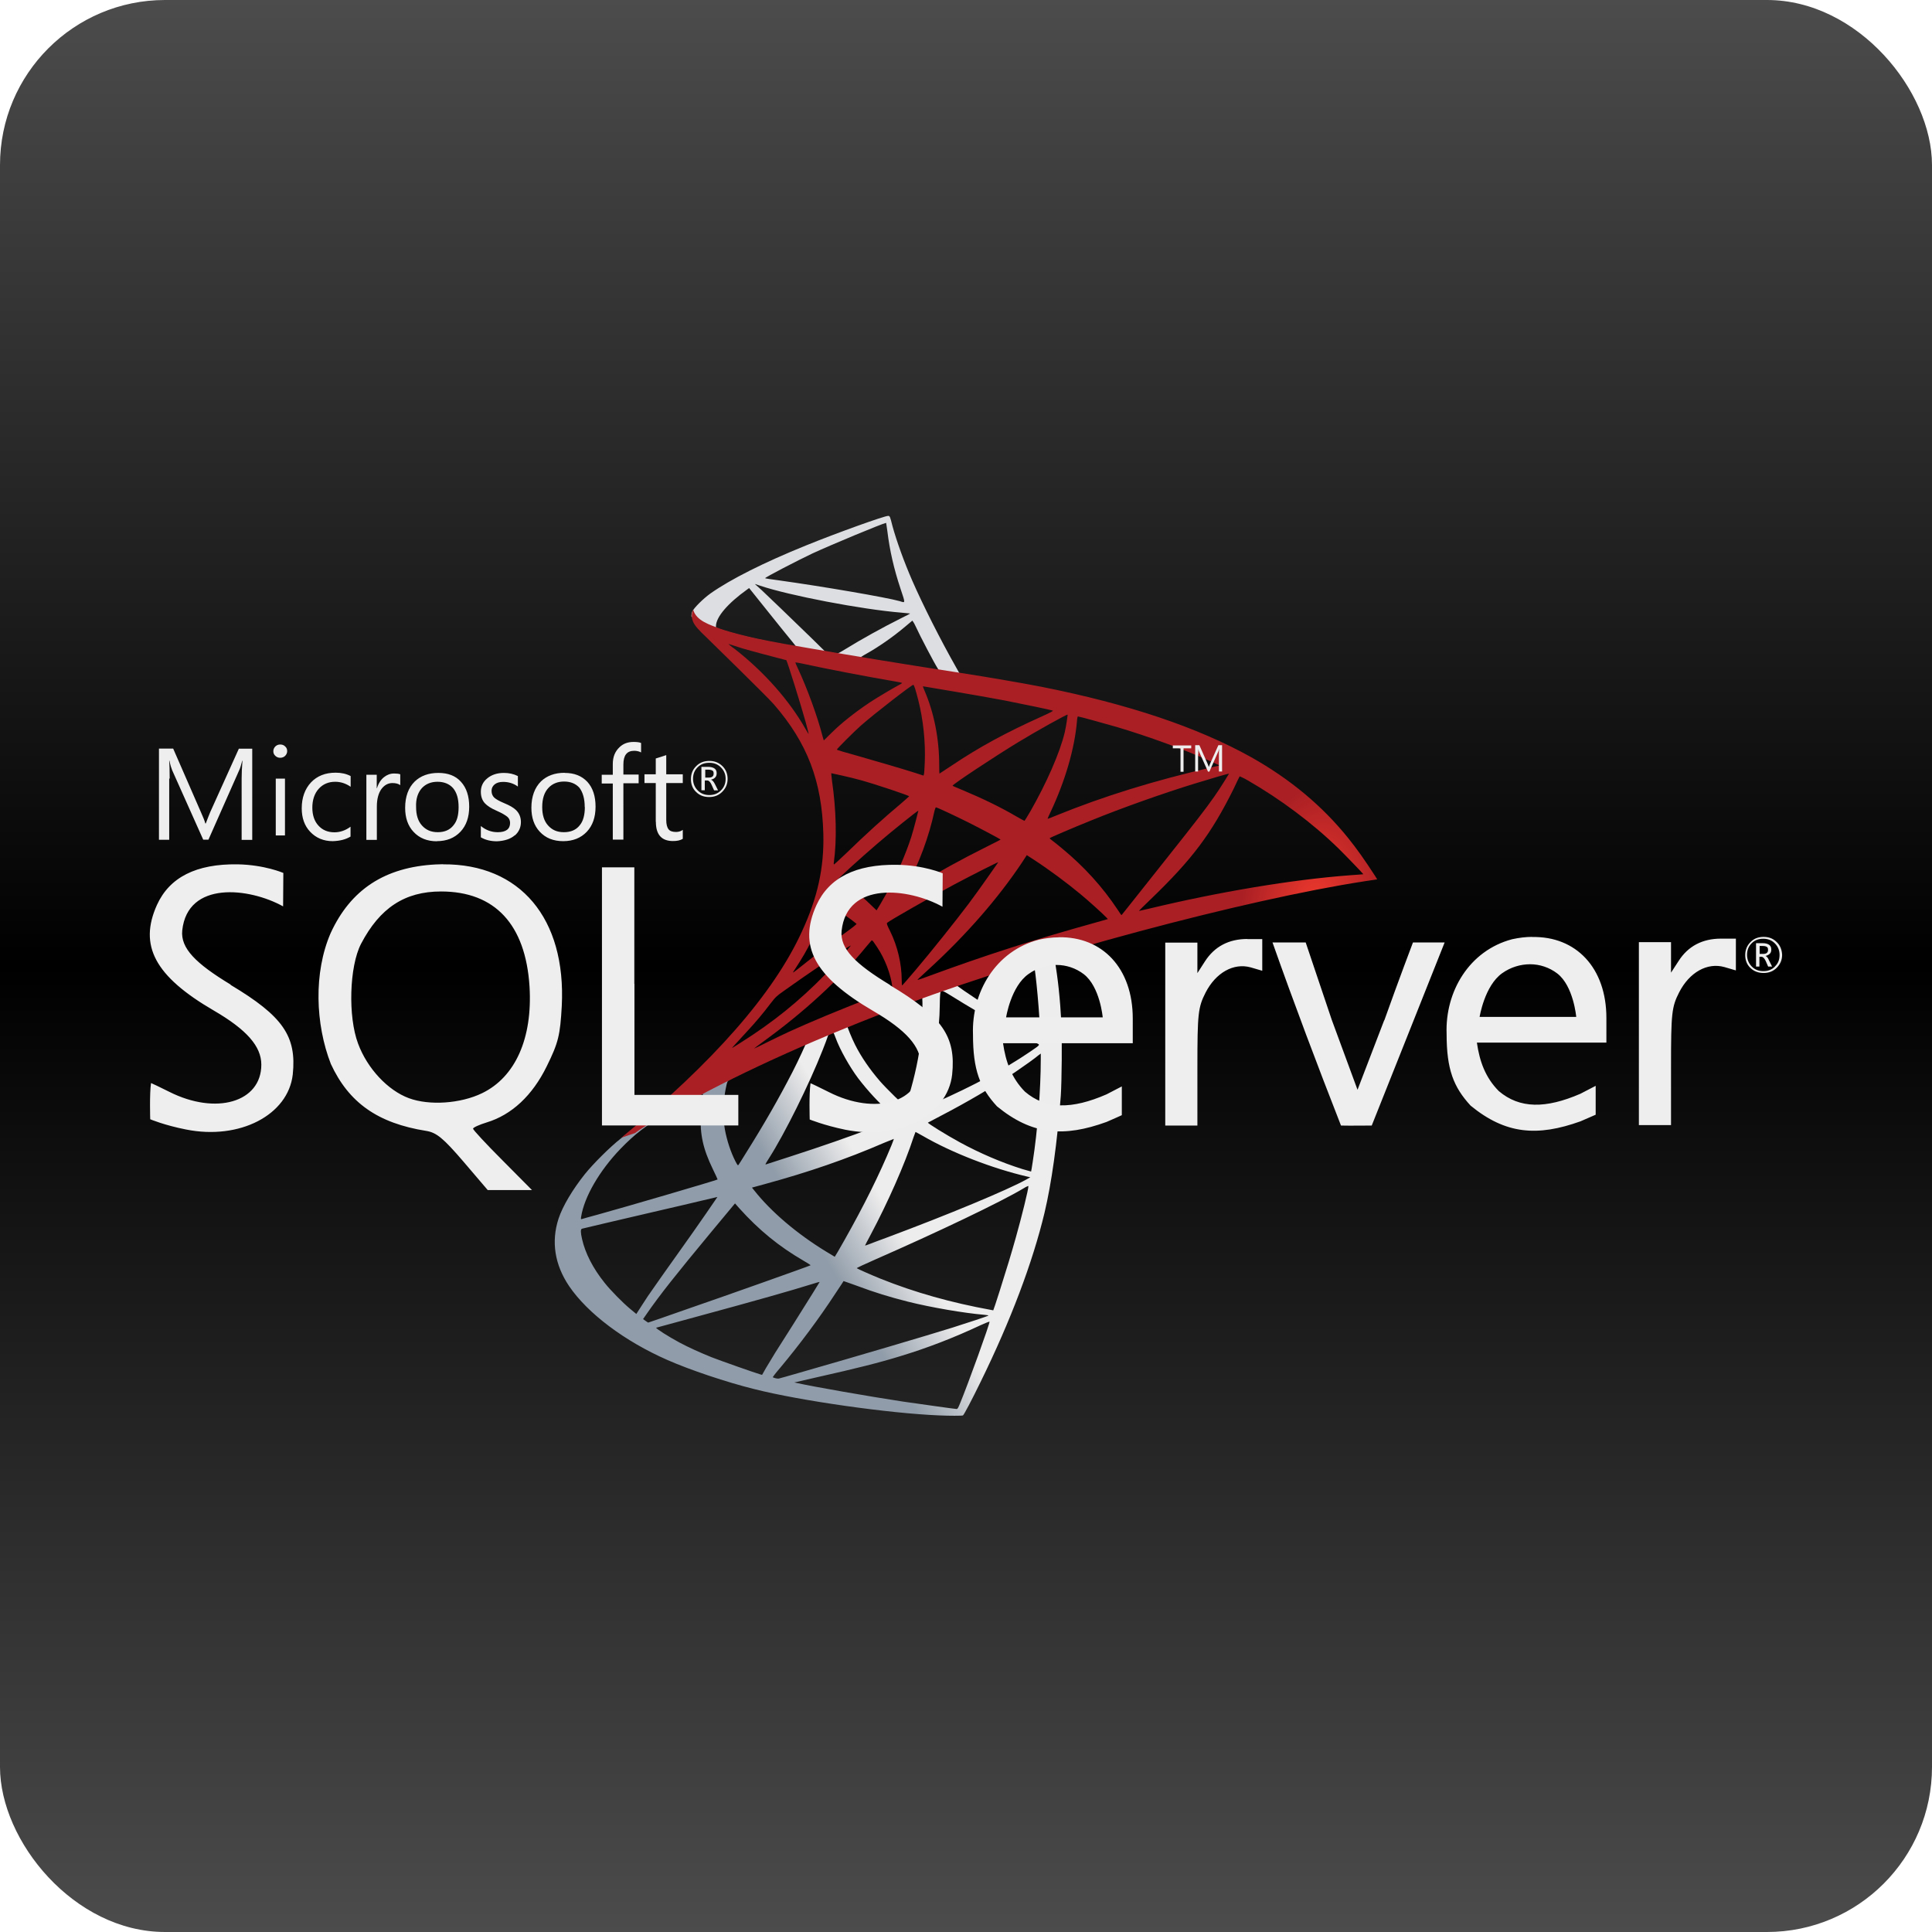 <?xml version="1.0" encoding="UTF-8"?>
<svg id="Layer_2" data-name="Layer 2" xmlns="http://www.w3.org/2000/svg"
  xmlns:xlink="http://www.w3.org/1999/xlink" viewBox="0 0 165.9 165.9">
  <defs>
    <linearGradient id="grad1" x1="0%" y1="0%" x2="0%" y2="100%">
      <stop offset="0%" style="stop-color: rgba(0, 0, 0, 0.7);" />
      <stop offset="50%" style="stop-color: rgb(0, 0, 0);" />
      <stop offset="100%" style="stop-color: rgba(0, 0, 0, 0.7);" />
    </linearGradient>
    <filter id="boxShadow" x="0%" y="0%" width="140%" height="140%">
      <feDropShadow dx="5" dy="5" stdDeviation="3" flood-color="rgba(0,0,0,0.5)" />
    </filter>
    <style>
      .cls-2 {
      fill: url(#grad1);
      filter: url(#boxShadow);
      }
    </style>
  </defs>
  <defs>
    <style>
      .cls-1 {
      fill: url(#linear-gradient);
      }

      .cls-1, .cls-2, .cls-3, .cls-4, .cls-5 {
      stroke-width: 0px;
      }

      .cls-3 {
      fill: url(#linear-gradient-2);
      }

      .cls-4 {
      fill: #EEEEEE;
      }

      .cls-5 {
      fill: url(#radial-gradient);
      }
    </style>
    <linearGradient id="linear-gradient" x1="-2835.87" y1="-17525.73" x2="-2688.57" y2="-17612.77"
      gradientTransform="translate(167.05 779.93) scale(.04)" gradientUnits="userSpaceOnUse">
      <stop offset="0" stop-color="#909ca9" />
      <stop offset="1" stop-color="#eeeded" />
    </linearGradient>
    <linearGradient id="linear-gradient-2" x1="-2832.56" y1="-19166.19" x2="-2714.04" y2="-19166.19"
      gradientTransform="translate(167.05 779.93) scale(.04)" gradientUnits="userSpaceOnUse">
      <stop offset="0" stop-color="#949fab" />
      <stop offset="1" stop-color="#dcdee1" />
    </linearGradient>
    <radialGradient id="radial-gradient" cx="-10056.15" cy="323.86" fx="-10056.15" fy="323.86"
      r="157.36"
      gradientTransform="translate(-288.41 40.77) rotate(-171.46) scale(.04 .07) skewX(-.19)"
      gradientUnits="userSpaceOnUse">
      <stop offset="0" stop-color="#ef392d" />
      <stop offset="1" stop-color="#a91f24" />
    </radialGradient>
  </defs>
  <g id="Layer_1-2" data-name="Layer 1">
    <g>
      <rect class="cls-2" width="165.9" height="165.9" rx="14.17" ry="14.17" />
      <g>
        <g>
          <path class="cls-1"
            d="M92.23,80.38l-15.48,5.05-13.47,5.94-3.77.99c-.96.91-1.97,1.84-3.05,2.77-1.19,1.03-2.31,1.97-3.16,2.64-.95.75-2.35,2.15-3.07,3.04-1.06,1.33-1.91,2.75-2.27,3.84-.64,1.97-.33,3.95.91,5.79,1.59,2.34,4.76,4.73,8.46,6.35,1.88.83,5.05,1.9,7.44,2.49,3.97,1.01,11.64,2.09,15.87,2.26.85.04,2,.04,2.05,0,.09-.06.75-1.31,1.51-2.87,2.6-5.3,4.47-10.27,5.49-14.52.61-2.57,1.09-6,1.4-10.06.08-1.14.12-4.94.05-6.22-.11-2.11-.29-3.81-.58-5.49-.05-.25-.06-.47-.04-.48.05-.04.19-.08,2.09-.63l-.39-.91h0s0,0,0,0h0ZM88.69,82.46c.14,0,.51,3.59.61,5.86.02.48.01.8-.01.8-.09,0-1.98-1.11-3.32-1.95-1.17-.74-3.39-2.21-3.74-2.49-.12-.08-.11-.09.85-.42,1.63-.55,5.49-1.79,5.62-1.79ZM80.81,85.05c.11,0,.37.15,1.02.55,2.41,1.51,5.69,3.33,7.09,3.94.43.19.48.12-.51.8-2.13,1.45-4.79,2.88-8.04,4.32-.57.26-1.05.46-1.06.46-.02,0,.05-.29.14-.64.78-2.91,1.23-5.86,1.25-8.23q.01-1.17.12-1.21s-.01.01,0,.01h0ZM79.18,85.67c.07.07.02,2.69-.07,3.4-.21,1.71-.54,3.3-1.08,5.09-.13.43-.25.8-.27.82-.05.06-1.65-1.51-2.18-2.12-.91-1.05-1.63-2.11-2.15-3.14-.27-.53-.69-1.56-.66-1.59.19-.13,6.35-2.52,6.4-2.47h0ZM71.53,88.68s.02,0,.04.01c.02.02.11.21.18.42.37,1.02,1.22,2.52,1.94,3.48.8,1.05,1.84,2.18,2.7,2.91.28.23.54.46.57.49.07.07.09.06-1.81.78-2.21.84-4.62,1.68-7.38,2.57-.66.21-1.32.43-1.98.64-.11.04-.07-.02.23-.5,1.37-2.14,3.45-6.34,4.62-9.31.2-.51.4-1.03.43-1.15.05-.16.11-.22.26-.3.08-.02.16-.05.2-.05h0ZM69.19,89.65s-.56,1.28-1.15,2.42c-1.14,2.21-2.38,4.39-4.04,7.03-.28.46-.55.88-.58.92-.06.08-.08.06-.27-.3-.4-.78-.73-1.79-.9-2.71-.18-.91-.14-2.5.06-3.49.15-.73.14-.71.49-.89,1.5-.76,6.34-3.03,6.39-2.98h0ZM89.37,90.47v.49c0,2.61-.28,6.19-.69,8.8-.07.46-.13.83-.14.84,0,0-.34-.09-.74-.21-1.76-.55-3.66-1.36-5.38-2.3-1.14-.62-2.78-1.64-2.74-1.69.01-.01.5-.27,1.08-.57,2.29-1.19,4.49-2.48,6.4-3.76.71-.48,1.79-1.25,2.02-1.46l.19-.14h0ZM60.35,93.93s.04.09-.04.51c-.05.3-.11.87-.13,1.25-.09,1.71.19,2.97,1.03,4.7.23.48.42.88.41.89-.08.07-7.83,2.34-10.26,3.01-.73.2-1.36.37-1.4.39-.08.02-.09.01-.06-.19.27-1.72,1.58-3.97,3.4-5.86,1.22-1.26,2.19-2,3.85-2.95,1.19-.68,3.03-1.7,3.17-1.74,0-.01.01-.01.02-.01h0ZM78.61,97.2s.29.14.63.34c2.5,1.45,5.99,2.8,8.96,3.49l.27.06-.37.21c-1.56.87-6.67,3-11.9,4.95-.76.28-1.51.56-1.65.62-.14.06-.27.09-.27.08s.21-.42.48-.92c1.46-2.74,2.94-6.07,3.69-8.39.09-.22.15-.42.16-.43h0ZM76.75,97.81s-.08.26-.2.54c-1.02,2.47-2.35,5.16-4.06,8.18-.43.77-.8,1.39-.81,1.39s-.36-.21-.78-.47c-2.48-1.52-4.68-3.39-6.12-5.21l-.21-.26,1.06-.29c3.81-1.04,7.06-2.16,10.27-3.55.46-.19.83-.34.84-.34ZM88.31,101.84s.01.01,0,0c.01.27-.59,2.68-1.08,4.42-.41,1.46-.76,2.61-1.4,4.63-.28.89-.53,1.63-.54,1.63s-.08-.01-.15-.03c-3.48-.63-6.59-1.51-9.51-2.68-.82-.33-1.99-.85-2.06-.91-.02-.02.68-.35,1.57-.74,5.32-2.33,10.85-4.97,12.74-6.11.22-.14.4-.21.43-.21h0ZM61.62,102.76s-1.46,2.16-3.55,5.08c-.73,1.02-1.57,2.21-1.88,2.66-.32.44-.8,1.15-1.06,1.57l-.49.76-.53-.44c-.62-.51-1.7-1.61-2.18-2.22-1.01-1.25-1.68-2.57-1.95-3.78-.13-.56-.13-.84-.01-.88.18-.05,3.3-.78,6.22-1.46,1.63-.37,3.51-.82,4.19-.98.68-.16,1.23-.29,1.24-.29h0ZM63.11,103.33l.37.42c1.69,1.88,3.41,3.28,5.49,4.49.37.21.66.4.63.41-.08.06-7.23,2.6-10.54,3.74-1.86.66-3.39,1.18-3.4,1.18s-.12-.07-.23-.15l-.21-.15.34-.49c1.1-1.59,2.48-3.33,5.49-6.96l2.07-2.49h0ZM72.45,110.01s.53.18,1.16.41c1.52.57,2.73.94,4.34,1.35,1.99.5,4.87.99,6.56,1.13.26.02.4.05.35.08-.08.05-1.8.62-3.07,1.02-2.01.63-8.16,2.45-13.16,3.88-.92.27-1.72.49-1.77.5-.12.02-.5-.08-.5-.13,0-.02.28-.39.62-.78,1.68-2.01,3.36-4.26,4.75-6.39.39-.59.71-1.06.71-1.08h0ZM70.39,110.07s-.82,1.35-2.27,3.64c-.62.97-1.31,2.07-1.56,2.46-.23.37-.58.96-.78,1.29l-.34.6-.18-.05c-.42-.12-3.38-1.16-4.17-1.47-.97-.39-1.98-.85-2.73-1.25-.94-.5-2.11-1.25-2.01-1.28.02-.01,1.63-.44,3.56-.97,5.12-1.39,7.97-2.2,9.83-2.78.34-.11.63-.19.64-.18h0ZM84.96,113.49h.01c.05.12-1.85,5.38-2.54,7.04-.15.37-.21.47-.29.46-.2-.01-2.95-.4-4.62-.64-2.91-.44-7.8-1.3-9.03-1.58l-.28-.06,1.74-.4c3.74-.84,5.55-1.3,7.37-1.86,2.31-.7,4.59-1.58,6.89-2.66.36-.16.67-.29.75-.3h0Z" />
          <path class="cls-3"
            d="M76.27,44.3c-.26-.03-4.41,1.46-7.09,2.55-3.62,1.47-6.42,2.88-8.16,4.1-.64.46-1.45,1.26-1.58,1.58-.05.12-.07.26-.07.4l1.57,1.49,3.73,1.19,8.88,1.59,10.16,1.74.11-.88s-.06-.01-.09-.01l-1.33-.21-.27-.48c-1.38-2.43-2.9-5.45-3.79-7.49-.69-1.58-1.35-3.4-1.71-4.72-.2-.8-.22-.84-.35-.85h0s0,0,0,0h0ZM76.08,44.9h.01s.06.34.11.73c.2,1.64.56,3.22,1.13,4.93.43,1.29.43,1.22-.07,1.06-1.19-.33-6.54-1.25-10.41-1.79-.62-.08-1.15-.16-1.15-.18-.05-.05,2.8-1.53,4.05-2.12,1.6-.74,6-2.57,6.33-2.63ZM64.8,50.14l.46.15c2.48.84,8.72,2.04,12.16,2.32.39.04.71.07.73.07.01.01-.32.19-.74.39-1.66.83-3.49,1.85-4.75,2.63-.37.23-.71.42-.76.42s-.29-.05-.55-.08l-.47-.07-1.17-1.15c-2.06-2-3.67-3.55-4.29-4.13l-.61-.55ZM64.33,50.5l1.65,2.06c.9,1.13,1.81,2.25,2.01,2.49.2.25.36.44.35.46-.05.04-2.39-.42-3.63-.7-1.28-.29-1.8-.43-2.59-.68l-.64-.21v-.16c.01-.78,1.01-1.95,2.69-3.15,0,0,.15-.11.15-.11ZM78.35,53.31s.11.11.25.42c.4.88,1.64,3.24,1.94,3.7.09.15.26.16-1.39-.11-3.97-.64-5.24-.85-5.24-.88,0-.01.12-.09.27-.18,1.23-.68,2.47-1.54,3.57-2.47.27-.22.51-.43.56-.47.01-.02.04-.04.05-.02Z" />
          <path class="cls-5"
            d="M59.52,52.36s-.26.41-.01,1.02c.15.37.6.83,1.1,1.3,0,0,5.21,5.08,5.84,5.8,2.88,3.32,4.13,6.6,4.25,11.12.07,2.9-.48,5.45-1.85,8.41-2.43,5.31-7.57,11.17-15.49,17.68l1.16-.39c.75-.56,1.77-1.16,4.15-2.47,5.51-3.02,11.71-5.79,19.32-8.65,10.95-4.12,28.96-8.94,39.21-10.51l1.06-.16-.16-.26c-.94-1.45-1.58-2.35-2.35-3.31-2.25-2.78-4.97-5.04-8.31-6.92-4.59-2.56-10.52-4.56-18.03-6.05-1.42-.28-4.53-.82-7.06-1.21-5.36-.83-8.82-1.4-12.64-2.06-1.37-.23-3.42-.59-4.77-.88-.7-.15-2.05-.47-3.1-.83-.84-.33-2.06-.66-2.32-1.65h0ZM62.54,55.29s.2.06.44.14c.44.15,1.02.33,1.7.51.51.14,1.03.28,1.54.41.7.18,1.29.34,1.3.34.08.08,1.26,3.86,1.66,5.31.15.55.27,1.02.26,1.02-.01.01-.14-.19-.29-.46-1.37-2.41-3.53-4.86-6.04-6.82-.33-.23-.57-.44-.57-.46ZM68.3,56.88c.06,0,.32.04.63.11,1.99.44,5.56,1.12,7.84,1.51.39.06.69.13.69.15s-.14.11-.32.2c-.39.2-1.94,1.12-2.46,1.47-1.3.87-2.47,1.8-3.31,2.64-.34.34-.63.62-.63.62,0,0-.07-.2-.13-.44-.42-1.63-1.3-4.04-2.09-5.73-.13-.27-.23-.51-.23-.54,0,.02,0,.01.01.01h0ZM78.43,58.81c.07.02.19.42.42,1.3.43,1.7.63,3.59.56,5.36-.02.49-.05.95-.07,1.01l-.04.12-.61-.2c-1.25-.4-3.29-.99-5.03-1.49-.99-.27-1.8-.51-1.8-.54,0-.07,1.45-1.52,2.07-2.07,1.18-1.04,4.39-3.52,4.49-3.49h0ZM79.24,58.93s4.84.8,7.03,1.22c1.63.32,3.99.81,4.13.87.07.02-.18.16-.96.51-3.09,1.39-5.38,2.64-7.66,4.17-.6.4-1.1.73-1.11.73s-.02-.34-.02-.75c0-2.22-.44-4.47-1.26-6.37-.08-.19-.15-.36-.14-.37ZM91.68,61.38s-.12.98-.26,1.54c-.42,1.74-1.56,4.33-2.95,6.76-.25.43-.47.78-.49.8-.02.01-.34-.16-.7-.37-1.36-.8-2.9-1.54-4.59-2.25-.47-.2-.88-.36-.89-.39-.08-.07,3.69-2.56,5.67-3.76,1.58-.96,4.15-2.39,4.2-2.34ZM92.56,61.52c.11,0,2.23.59,3.35.91,2.75.82,5.91,1.98,7.97,2.91l.85.39-.6.14c-5.03,1.16-9.34,2.49-13.49,4.18-.34.14-.64.26-.67.26s.09-.27.25-.6c1.25-2.66,2.06-5.43,2.26-7.79.01-.22.05-.4.08-.4h0ZM71.36,66.39s1.66.35,2.54.6c1.33.37,4.17,1.32,4.17,1.39,0,.01-.32.28-.69.61-1.53,1.28-3.01,2.62-4.77,4.33-.53.5-.97.91-.99.91s-.04-.07-.02-.16c.27-1.97.21-4.49-.16-7.06-.04-.33-.07-.61-.06-.62ZM105.54,66.43s-.75,1.24-1.24,1.93c-.7,1.01-1.73,2.34-4.06,5.27-1.23,1.54-2.61,3.29-3.07,3.87-.47.58-.85,1.08-.87,1.08s-.16-.21-.33-.47c-1.31-1.97-2.88-3.69-4.74-5.23-.35-.29-.74-.61-.87-.7-.13-.09-.23-.19-.23-.2,0-.04,1.99-.89,3.5-1.5,2.64-1.08,6.25-2.36,8.95-3.19,1.42-.44,2.93-.88,2.95-.85h0ZM106.44,66.66s.33.13.67.33c2.84,1.63,5.63,3.72,7.83,5.87.62.61,2.15,2.2,2.13,2.21,0,0-.54.05-1.17.09-4.93.37-11.23,1.42-17.29,2.88-.41.09-.77.18-.8.18s.43-.46,1.01-1.01c3.56-3.43,5.18-5.59,7.1-9.45.27-.57.5-1.06.53-1.1t0,0h0ZM80.38,69.33c.16.03,1.69.75,2.83,1.32,1.05.53,2.63,1.37,2.71,1.44.01.01-.55.3-1.24.64-2.2,1.1-4.08,2.14-6.05,3.33-.56.34-1.03.62-1.04.62-.05,0-.04-.05.28-.62,1.05-1.92,1.9-4.21,2.38-6.45.05-.18.09-.29.13-.29h0ZM78.86,69.61s-.36,1.47-.61,2.26c-.48,1.49-1.29,3.35-2.07,4.75-.19.33-.47.81-.62,1.08l-.29.47-.66-.63c-.76-.74-1.38-1.19-2.18-1.6-.32-.16-.56-.3-.56-.33,0-.09,2-1.91,3.53-3.22,1.1-.95,3.42-2.81,3.45-2.77h0ZM88.17,73.43l.57.37c1.31.85,2.85,1.99,4.04,2.98.67.55,1.95,1.71,2.21,1.99l.14.15-.95.27c-5.36,1.49-9.5,2.81-14.33,4.59-.54.2-.99.36-1.03.36-.07,0-.13.06,1.08-1.05,3.09-2.84,5.83-5.98,7.86-9.03l.41-.63h0ZM85.72,74.04s-1.58,2.28-2.54,3.56c-1.15,1.52-3.18,4.07-4.59,5.73-.58.69-1.09,1.26-1.11,1.28-.04.01-.05-.16-.05-.43,0-1.42-.36-2.93-.99-4.21-.27-.54-.32-.67-.26-.73.22-.2,3.63-2.14,5.78-3.3,1.45-.77,3.72-1.92,3.76-1.9h0ZM70.93,77.67s.3.14.61.3c.75.41,1.42.87,2.01,1.36.02.02-.28.27-.68.56-1.11.8-2.8,2.07-3.78,2.86-1.03.82-1.06.84-.95.67.77-1.18,1.16-1.85,1.57-2.7.36-.76.73-1.66.98-2.45.09-.34.21-.6.23-.6h0ZM74.87,80.76c.06-.01.13.09.44.56.67.99,1.18,2.33,1.31,3.4l.02.23-1.6.62c-2.87,1.11-5.51,2.21-7.3,3.03-.5.23-1.38.66-1.95.94-.57.29-1.04.51-1.04.5s.36-.28.81-.61c3.5-2.54,6.53-5.32,8.8-8.11.25-.29.47-.56.49-.57h.02s0,0,0,0ZM73.06,81.2s-1.29,1.56-2.2,2.48c-2.26,2.31-4.49,4.11-7.27,5.86-.35.22-.67.42-.7.44-.08.05.02-.07,1.24-1.39.77-.83,1.36-1.53,2.02-2.4.44-.57.53-.66,1.17-1.11,1.72-1.24,5.69-3.93,5.73-3.88Z" />
        </g>
        <path class="cls-4"
          d="M38.06,74.21c-.22,0-.43.02-.65.02-4.36.23-7.3,2.15-9.02,5.9-1.47,3.39-1.31,7.82.02,11.23,1.54,3.33,4.03,5.09,8.19,5.75.88.14,1.47.63,3.18,2.62l2.1,2.46h3.8l-2.53-2.55c-1.4-1.4-2.53-2.62-2.53-2.72s.53-.34,1.18-.54c2.13-.65,3.91-2.29,5.15-4.82,1-2.03,1.15-2.66,1.29-5.18.38-7.52-3.59-12.21-10.19-12.16h0ZM41.4,93.87c-1.85.9-4.54,1.08-6.29.43-1.81-.67-3.57-2.55-4.36-4.68-.88-2.33-.75-6.63.25-8.57,1.61-3.08,3.75-4.5,6.87-4.5,4.63,0,7.26,2.83,7.6,8.16.27,4.45-1.22,7.78-4.07,9.16h0ZM107.11,80.63c-1.6,0-2.82.65-3.64,1.92l-.65,1.01v-2.62h-2.76v15.71h2.76v-5.02c0-4.59.06-5.13.7-6.39.88-1.72,2.41-2.58,3.88-2.17l.99.29v-2.72h-1.27ZM90.89,80.49c-.54,0-1.11.07-1.69.2-3.7.97-5.78,4.5-5.65,8.14,0,3.05.59,4.57,2.06,6.17,3.01,2.47,5.74,2.67,9.41,1.34.63-.27,1.31-.58,1.31-.58v-2.47l-1.31.68c-2.98,1.3-5.22,1.3-7.01-.23-1.15-1.17-1.65-2.56-1.88-4.16h11.14v-2.12c0-4.32-2.6-7.05-6.38-6.98h0,0ZM86.39,87.38s.41-2.69,1.94-3.75c.73-.52,1.58-.77,2.4-.77s1.65.27,2.33.79c1.4,1.08,1.63,3.71,1.63,3.71h-8.3v.02h0ZM19.81,84.55c-2.99-1.81-4.32-3.12-4.16-4.66.46-4.27,5.74-3.68,8.66-2.06l.02-2.87s-1.61-.7-3.93-.74c-3.55-.05-5.84,1.11-6.92,3.48-1.58,3.5-.18,6.13,4.87,9.07,2.84,1.65,4.09,3.08,4.09,4.65,0,3.23-3.89,4.36-7.91,2.33-.83-.41-1.53-.75-1.56-.75-.14.92-.07,3.11-.07,3.11,0,0,1.23.52,3.08.88,4.59.92,8.77-1.24,9.16-4.73.34-3.28-.84-5-5.34-7.69,0,0,0,0,0,0ZM131.56,80.45c-.54,0-1.11.07-1.71.2-3.69.97-5.77,4.5-5.63,8.14,0,3.04.59,4.55,2.06,6.15,3.01,2.47,5.74,2.67,9.43,1.35.63-.27,1.31-.57,1.31-.57v-2.48l-1.31.68c-2.98,1.29-5.22,1.29-7.01-.23-1.15-1.16-1.65-2.55-1.88-4.16h11.12v-2.12c0-4.3-2.6-7.03-6.38-6.95h0s0,0,0,0ZM127.05,87.34s.42-2.69,1.94-3.77c.73-.52,1.58-.77,2.4-.77s1.65.27,2.33.79c1.4,1.08,1.63,3.73,1.63,3.73h-8.3v.02s0,0,0,0ZM76.43,84.58c-2.99-1.81-4.32-3.12-4.16-4.66.46-4.27,5.74-3.68,8.66-2.06l.02-2.87s-1.61-.7-3.93-.73c-3.55-.05-5.84,1.11-6.92,3.48-1.58,3.5-.16,6.13,4.88,9.07,2.83,1.65,4.09,3.06,4.09,4.63,0,3.23-3.89,4.37-7.91,2.33-.82-.41-1.52-.75-1.56-.75-.14.91-.07,3.11-.07,3.11,0,0,1.22.5,3.06.88,4.59.92,8.77-1.23,9.17-4.73.34-3.27-.84-4.99-5.33-7.68h0s0,0,0,0ZM147.78,80.6c-1.6,0-2.83.65-3.64,1.92l-.65,1v-2.62h-2.76v15.71h2.76v-5.02c0-4.59.06-5.13.7-6.38.88-1.72,2.41-2.58,3.88-2.17l.99.29v-2.73h-1.27,0ZM54.47,84.49v-10.01h-2.78v22.16h11.71v-2.62h-8.92v-9.54h0ZM118.86,87.61l-2.29,5.97-2.21-6-2.24-6.65h-2.85c1.85,5.24,3.86,10.56,5.88,15.72.88.02,1.76,0,2.64,0l3.1-7.78,3.16-7.94h-2.72s-1.2,3.15-2.46,6.69h0s0,0,0,0ZM60.89,68.44c.45,0,.82-.14,1.13-.45.3-.3.46-.66.46-1.11s-.16-.82-.46-1.11c-.31-.29-.66-.43-1.11-.43s-.83.14-1.13.45c-.31.3-.45.68-.45,1.11s.14.83.45,1.11c.29.29.66.43,1.11.43h0s0,0,0,0ZM59.9,65.89c.27-.27.59-.39,1.01-.39.39,0,.72.12.99.39.27.27.41.59.41.99s-.14.74-.41,1c-.27.27-.6.39-.99.39s-.72-.12-.99-.39c-.27-.27-.41-.61-.41-1s.12-.72.39-.99ZM60.56,67.02h.18c.13,0,.25.12.36.36l.22.49h.34l-.27-.54c-.11-.22-.22-.34-.34-.38.16-.04.28-.09.37-.2.09-.09.12-.22.12-.36,0-.16-.05-.29-.16-.38-.12-.1-.32-.16-.58-.16h-.57v2.01h.29v-.84h.03s0,0,0,0ZM60.56,66.09h.25c.18,0,.31.04.38.09.07.05.09.12.09.25,0,.23-.14.34-.41.34h-.31v-.68h0ZM14.57,66.85c0-.7-.02-1.22-.04-1.53h.02c.07.36.16.63.23.81l2.67,5.97h.45l2.67-6.03c.07-.16.14-.41.23-.75h.02c-.05.6-.07,1.11-.07,1.53v5.27h.91v-7.83h-1.15l-2.46,5.45c-.09.22-.22.54-.38.97h-.04c-.05-.21-.18-.53-.36-.93l-2.4-5.5h-1.22v7.83h.88v-5.25s.01,0,.01,0ZM23.68,66.86h.79v4.88h-.79v-4.88ZM24.07,65.07c.16,0,.3-.06.41-.16.11-.11.18-.25.18-.41s-.05-.3-.18-.41c-.11-.11-.25-.16-.42-.16s-.3.06-.41.16c-.11.11-.18.25-.18.41,0,.18.06.3.18.41.12.11.25.16.41.16,0,0,0,0,0,0ZM30.1,71.85v-.86c-.43.32-.9.48-1.38.48-.58,0-1.04-.2-1.38-.58-.34-.37-.52-.89-.52-1.54s.18-1.22.56-1.63c.36-.39.83-.59,1.4-.59.47,0,.91.14,1.33.43v-.92c-.38-.2-.81-.29-1.29-.29-.9,0-1.6.29-2.12.84-.52.56-.79,1.31-.79,2.22,0,.81.23,1.49.72,2.01.5.53,1.15.81,1.94.81.61-.02,1.11-.14,1.54-.4ZM32.36,69.25c0-.64.14-1.16.41-1.52.25-.32.56-.49.92-.49.3,0,.52.06.68.18v-.93c-.12-.05-.3-.07-.53-.07-.32,0-.61.11-.86.31-.27.21-.48.53-.61.95h-.02v-1.15h-.89v5.59h.9v-2.87h.02ZM37.51,72.23c.84,0,1.52-.27,2.03-.81.5-.53.75-1.25.75-2.15s-.23-1.61-.7-2.13c-.46-.52-1.11-.77-1.95-.77s-1.52.25-2.03.74c-.54.53-.82,1.29-.82,2.26,0,.84.23,1.54.72,2.06.5.54,1.17.81,2.01.81h0s0,0,0,0ZM36.23,67.67c.34-.36.79-.54,1.34-.54s1.01.18,1.33.54c.32.38.48.91.48,1.63s-.14,1.22-.45,1.58c-.3.38-.75.58-1.34.58s-1.02-.2-1.36-.58c-.34-.38-.5-.9-.5-1.58-.03-.68.14-1.23.5-1.63ZM44.21,71.74c.34-.3.52-.68.52-1.15,0-.41-.14-.75-.41-1.02-.22-.22-.56-.41-1.04-.61-.43-.18-.7-.34-.84-.47-.14-.14-.23-.32-.23-.58,0-.23.09-.41.27-.56.18-.14.41-.21.72-.21.48,0,.9.13,1.27.4v-.9c-.36-.18-.75-.27-1.2-.27-.58,0-1.06.16-1.42.46-.38.3-.56.7-.56,1.16,0,.41.12.75.36,1,.2.21.53.43,1,.63.45.2.75.38.92.52.16.14.23.32.23.53,0,.52-.36.79-1.06.79-.54,0-1.02-.18-1.45-.53v.97c.39.23.86.34,1.38.34.66-.03,1.18-.2,1.54-.52h0ZM48.48,66.36c-.84,0-1.52.25-2.03.74-.53.53-.82,1.29-.82,2.26,0,.84.23,1.54.72,2.06.5.54,1.17.81,2.01.81s1.52-.27,2.03-.81c.5-.53.75-1.25.75-2.15s-.23-1.61-.7-2.13c-.49-.52-1.13-.77-1.95-.77h0s0,0,0,0ZM50.22,69.3c0,.68-.14,1.22-.45,1.58-.3.38-.75.58-1.35.58s-1.02-.2-1.36-.58c-.34-.38-.5-.9-.5-1.58,0-.72.18-1.27.54-1.65.34-.36.79-.54,1.34-.54s1,.18,1.32.54c.29.39.45.93.45,1.65h0,0ZM52.64,72.1h.89v-4.84h1.31v-.75h-1.31v-.86c0-.79.3-1.18.93-1.18.21,0,.43.05.59.14v-.81c-.16-.07-.38-.09-.65-.09-.48,0-.88.14-1.2.45-.38.36-.58.82-.58,1.45v.92h-.95v.75h.95v4.82h0ZM56.32,70.57c0,1.09.48,1.65,1.47,1.65.36,0,.63-.06.84-.19v-.77c-.16.12-.36.18-.58.18-.3,0-.52-.07-.64-.23-.13-.16-.2-.43-.2-.81v-3.16h1.42v-.75h-1.42v-1.65c-.31.11-.61.2-.9.29v1.36h-.97v.75h.97v3.32h0ZM152.55,80.88c-.3-.29-.66-.43-1.11-.43s-.83.14-1.13.45c-.3.3-.45.68-.45,1.11s.14.82.45,1.11c.3.29.68.43,1.13.43s.82-.14,1.13-.45c.3-.31.46-.66.46-1.11-.02-.45-.18-.83-.48-1.11h0ZM152.41,83c-.27.27-.59.39-.99.39s-.72-.12-.99-.39c-.27-.27-.41-.61-.41-1.01s.12-.72.39-.99c.27-.27.59-.39,1-.39.39,0,.72.12.99.39.27.27.41.6.41.99,0,.42-.12.74-.41,1.01ZM151.6,82.09c.16-.04.29-.11.38-.2.09-.09.12-.22.12-.36,0-.16-.05-.29-.16-.38-.12-.1-.32-.16-.58-.16h-.57v2.01h.29v-.84h.18c.12,0,.25.12.36.36l.21.48h.34l-.27-.54c-.09-.23-.2-.34-.31-.38h0s0,0,0,0ZM151.41,81.91h-.31v-.68h.25c.18,0,.3.03.38.09.07.05.09.12.09.25,0,.23-.14.34-.41.34h0s0,0,0,0ZM101.38,66.27h.25v-2.01h.66v-.25h-1.58v.25h.66v2.01h0ZM102.9,64.76c0-.2,0-.36-.01-.45.02.11.05.18.07.23l.77,1.72h.12l.77-1.74c.02-.05.04-.12.07-.22-.02.18-.02.32-.02.43v1.52h.27v-2.26h-.32l-.7,1.56c-.02.06-.07.16-.11.29h-.02c-.01-.07-.05-.14-.1-.27l-.7-1.58h-.36v2.26h.25v-1.51h.01s0,0,0,0Z" />
      </g>
    </g>
  </g>
</svg>